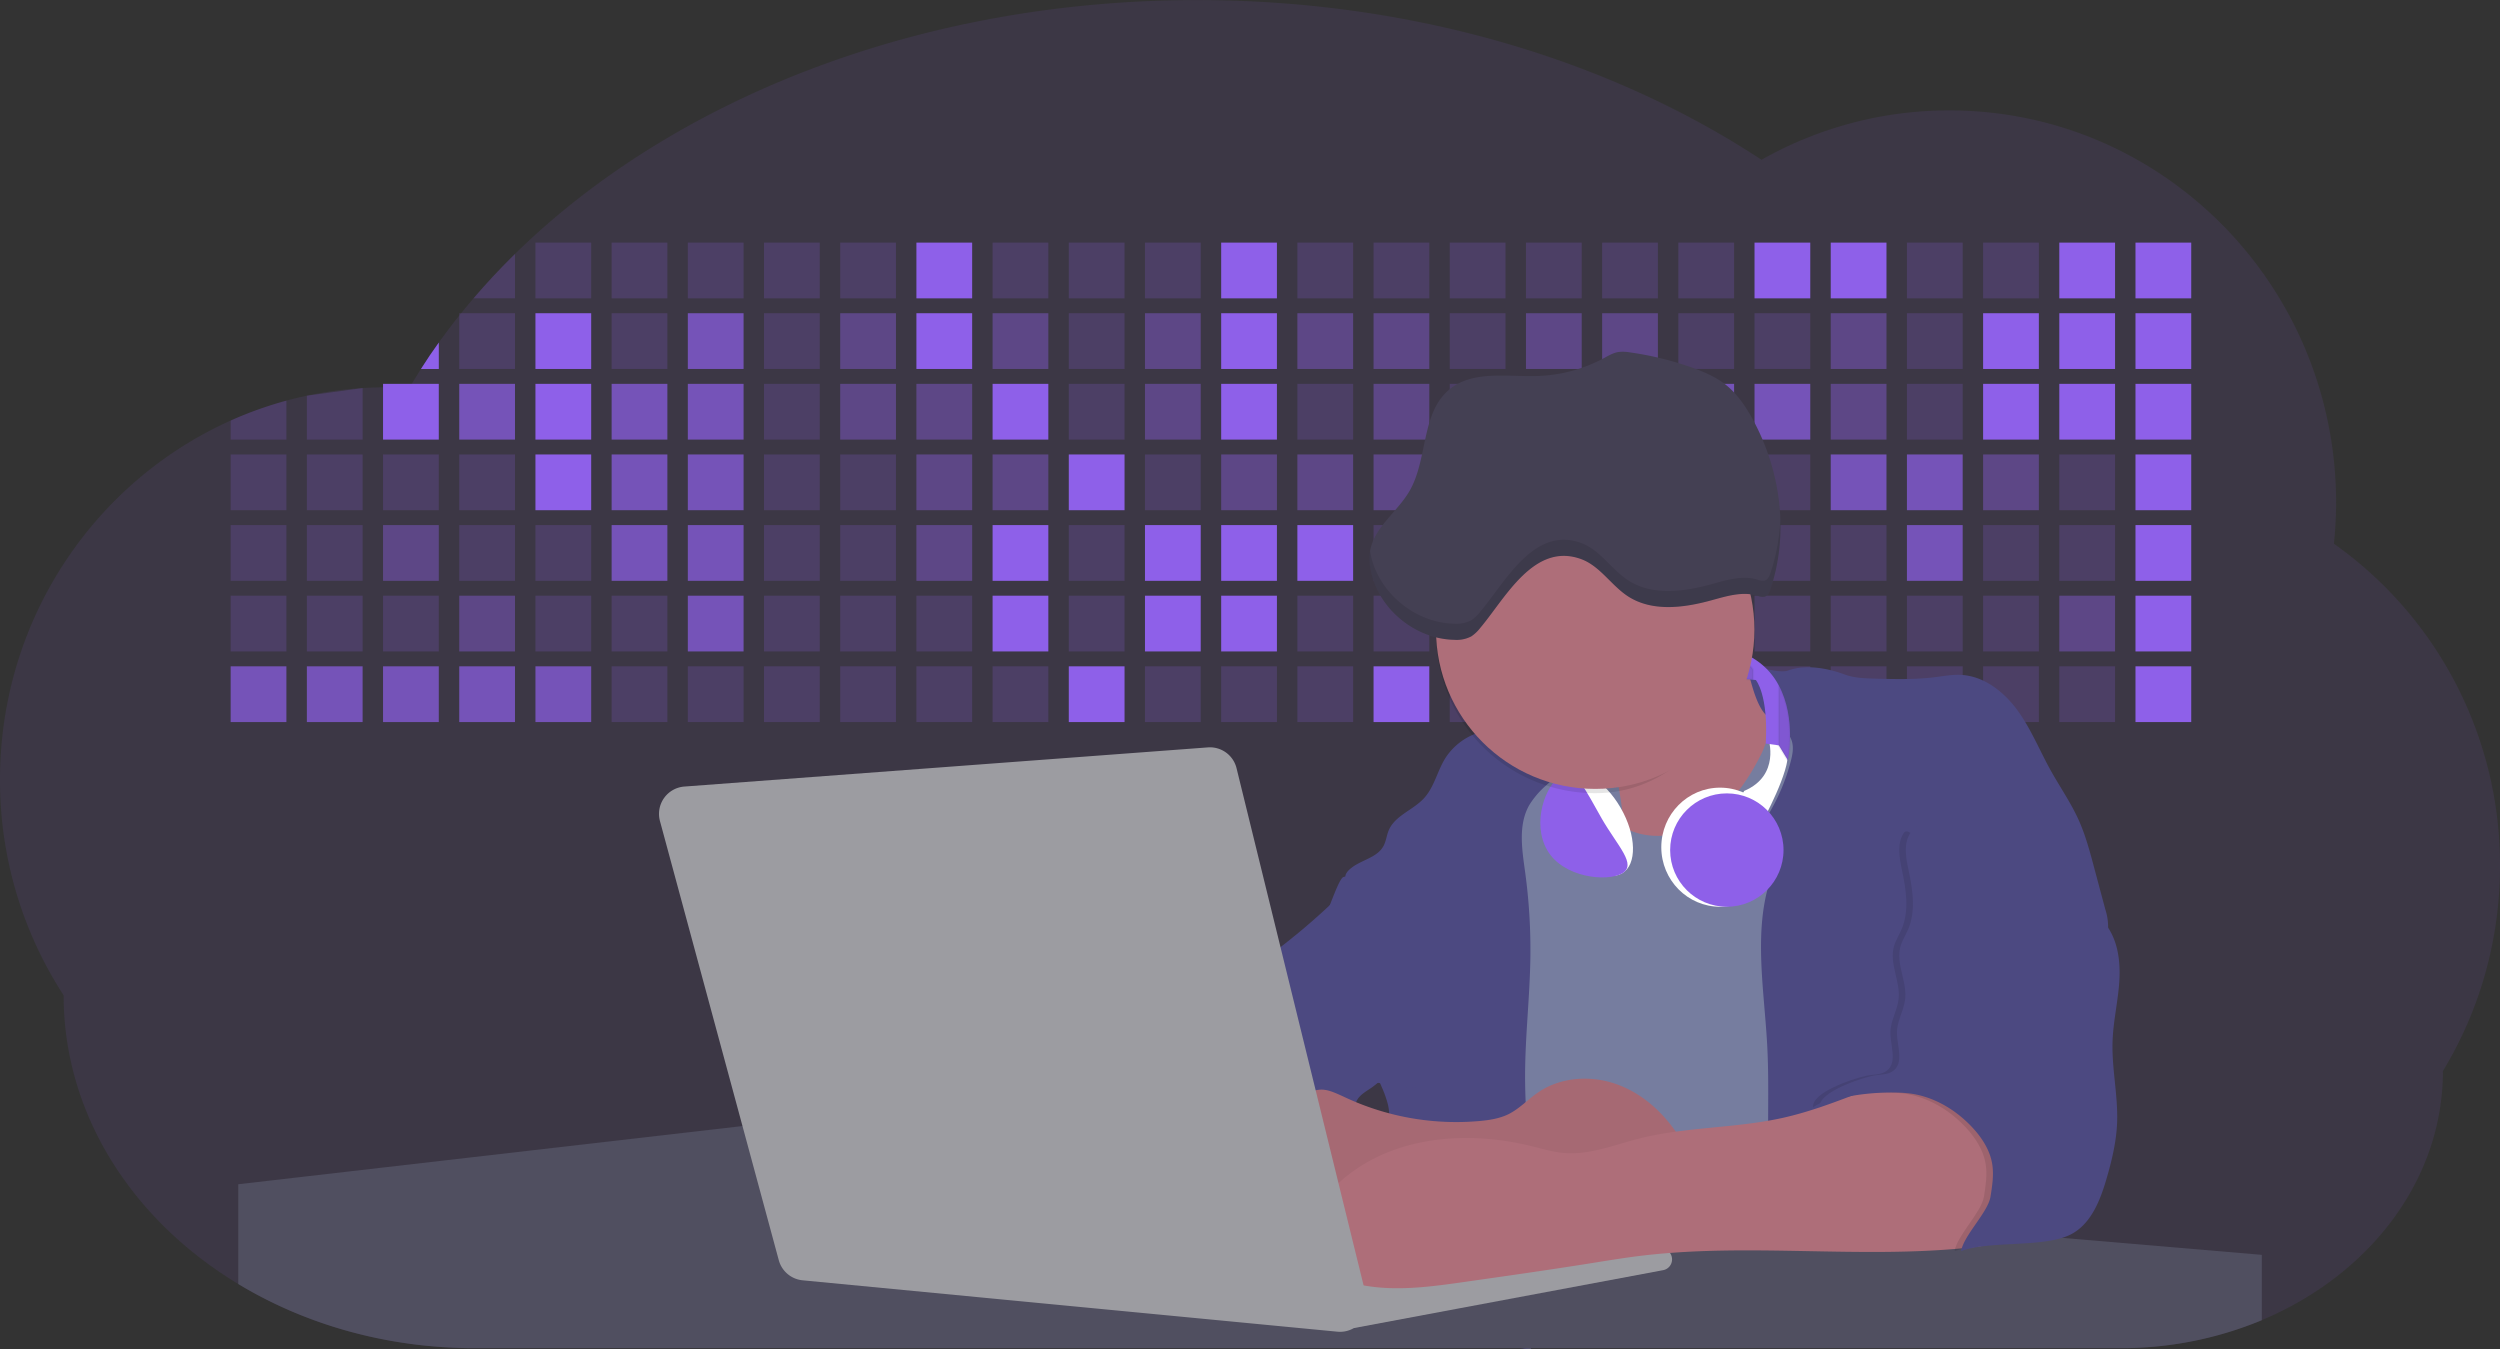 <svg id="aa7bae02-e79e-4d6b-a496-aba15f39787c" data-name="Layer 1" xmlns="http://www.w3.org/2000/svg" width="1144" height="617.32" viewBox="0 0 1144 617.32"><rect x="0" y="0" width="1144" height="617.32" fill="#333333" stroke="none"/><title>developer activity</title><path d="M1172,537.57a181.92,181.92,0,0,1-6.85,49.6,180.06,180.06,0,0,1-19.27,44.28c0,50.1-33.82,93.4-82.91,114a167.3,167.3,0,0,1-64.73,12.8H245.17c-40.25,0-77.55-10.86-108.14-29.36A185.76,185.76,0,0,1,112.2,711c-34-29.22-55.08-69.6-55.08-114.2A180.5,180.5,0,0,1,28,498.08c0-73.36,43.39-136.44,105.55-164.29a174.52,174.52,0,0,1,25.51-9.12q4.63-1.26,9.36-2.26a175.39,175.39,0,0,1,25.51-3.5q4.65-.29,9.35-.33H205c3.46,0,6.89.12,10.3.32l1.12-1.9q2.06-3.44,4.22-6.81,3.9-6.14,8.18-12.1,4.48-6.29,9.35-12.38l.83-1q2.76-3.44,5.64-6.8,9-10.49,19-20.35c72.11-70.68,185.08-116.18,312.08-116.18,98.82,0,189.15,27.55,258.34,73.07A174.18,174.18,0,0,1,920,191.86c97.74,0,177,80.37,177,179.51a184.9,184.9,0,0,1-1,18.78A180,180,0,0,1,1172,537.57Z" transform="translate(-28 -141.34)" fill="#8e60e9" opacity="0.1"/><path d="M263.66,257.52v20.35h-19Q253.59,267.39,263.66,257.52Z" transform="translate(-28 -141.34)" fill="#8e60e9" opacity="0.2"/><rect x="245.02" y="111.02" width="25.51" height="25.51" fill="#8e60e9" opacity="0.2"/><rect x="279.88" y="111.02" width="25.51" height="25.51" fill="#8e60e9" opacity="0.2"/><rect x="314.75" y="111.02" width="25.51" height="25.51" fill="#8e60e9" opacity="0.2"/><rect x="349.61" y="111.02" width="25.51" height="25.51" fill="#8e60e9" opacity="0.2"/><rect x="384.48" y="111.02" width="25.51" height="25.51" fill="#8e60e9" opacity="0.2"/><rect x="419.35" y="111.02" width="25.51" height="25.51" fill="#8e60e9"/><rect x="454.21" y="111.02" width="25.51" height="25.51" fill="#8e60e9" opacity="0.2"/><rect x="489.08" y="111.02" width="25.51" height="25.51" fill="#8e60e9" opacity="0.2"/><rect x="523.94" y="111.02" width="25.51" height="25.51" fill="#8e60e9" opacity="0.2"/><rect x="558.81" y="111.02" width="25.51" height="25.51" fill="#8e60e9"/><rect x="593.68" y="111.02" width="25.51" height="25.51" fill="#8e60e9" opacity="0.2"/><rect x="628.54" y="111.02" width="25.51" height="25.51" fill="#8e60e9" opacity="0.2"/><rect x="663.41" y="111.02" width="25.51" height="25.51" fill="#8e60e9" opacity="0.2"/><rect x="698.28" y="111.02" width="25.51" height="25.51" fill="#8e60e9" opacity="0.2"/><rect x="733.14" y="111.02" width="25.51" height="25.51" fill="#8e60e9" opacity="0.2"/><rect x="768.01" y="111.02" width="25.51" height="25.51" fill="#8e60e9" opacity="0.2"/><rect x="802.87" y="111.02" width="25.51" height="25.51" fill="#8e60e9"/><rect x="837.74" y="111.02" width="25.51" height="25.51" fill="#8e60e9"/><rect x="872.61" y="111.02" width="25.51" height="25.51" fill="#8e60e9" opacity="0.2"/><rect x="907.47" y="111.02" width="25.51" height="25.51" fill="#8e60e9" opacity="0.2"/><rect x="942.34" y="111.02" width="25.51" height="25.51" fill="#8e60e9"/><rect x="977.2" y="111.02" width="25.51" height="25.51" fill="#8e60e9"/><path d="M228.8,298.08v12.1h-8.18Q224.52,304,228.8,298.08Z" transform="translate(-28 -141.34)" fill="#8e60e9"/><rect x="210.15" y="143.33" width="25.51" height="25.51" fill="#8e60e9" opacity="0.2"/><rect x="245.02" y="143.33" width="25.51" height="25.51" fill="#8e60e9"/><rect x="279.88" y="143.33" width="25.51" height="25.51" fill="#8e60e9" opacity="0.2"/><rect x="314.75" y="143.33" width="25.51" height="25.51" fill="#8e60e9" opacity="0.7"/><rect x="349.61" y="143.33" width="25.51" height="25.51" fill="#8e60e9" opacity="0.2"/><rect x="384.48" y="143.33" width="25.51" height="25.51" fill="#8e60e9" opacity="0.4"/><rect x="419.35" y="143.33" width="25.51" height="25.51" fill="#8e60e9"/><rect x="454.21" y="143.33" width="25.51" height="25.51" fill="#8e60e9" opacity="0.4"/><rect x="489.08" y="143.33" width="25.51" height="25.51" fill="#8e60e9" opacity="0.2"/><rect x="523.94" y="143.33" width="25.51" height="25.51" fill="#8e60e9" opacity="0.4"/><rect x="558.81" y="143.33" width="25.51" height="25.51" fill="#8e60e9"/><rect x="593.68" y="143.33" width="25.51" height="25.51" fill="#8e60e9" opacity="0.4"/><rect x="628.54" y="143.33" width="25.51" height="25.51" fill="#8e60e9" opacity="0.4"/><rect x="663.41" y="143.33" width="25.51" height="25.51" fill="#8e60e9" opacity="0.2"/><rect x="698.28" y="143.33" width="25.51" height="25.51" fill="#8e60e9" opacity="0.4"/><rect x="733.14" y="143.33" width="25.51" height="25.51" fill="#8e60e9" opacity="0.4"/><rect x="768.01" y="143.33" width="25.51" height="25.51" fill="#8e60e9" opacity="0.2"/><rect x="802.87" y="143.33" width="25.51" height="25.51" fill="#8e60e9" opacity="0.2"/><rect x="837.74" y="143.33" width="25.51" height="25.51" fill="#8e60e9" opacity="0.4"/><rect x="872.61" y="143.33" width="25.51" height="25.51" fill="#8e60e9" opacity="0.2"/><rect x="907.47" y="143.33" width="25.51" height="25.51" fill="#8e60e9"/><rect x="942.34" y="143.33" width="25.51" height="25.51" fill="#8e60e9"/><rect x="977.2" y="143.33" width="25.51" height="25.51" fill="#8e60e9"/><path d="M159.06,324.67V342.5H133.55v-8.71A174.52,174.52,0,0,1,159.06,324.67Z" transform="translate(-28 -141.34)" fill="#8e60e9" opacity="0.2"/><polygon points="165.93 177.57 165.93 201.16 140.42 201.16 140.42 181.07 165.93 177.57" fill="#8e60e9" opacity="0.2"/><rect x="175.28" y="175.65" width="25.51" height="25.51" fill="#8e60e9"/><rect x="210.15" y="175.65" width="25.51" height="25.51" fill="#8e60e9" opacity="0.7"/><rect x="245.02" y="175.65" width="25.51" height="25.51" fill="#8e60e9"/><rect x="279.88" y="175.65" width="25.51" height="25.51" fill="#8e60e9" opacity="0.7"/><rect x="314.75" y="175.65" width="25.51" height="25.51" fill="#8e60e9" opacity="0.7"/><rect x="349.61" y="175.65" width="25.51" height="25.51" fill="#8e60e9" opacity="0.2"/><rect x="384.48" y="175.65" width="25.51" height="25.51" fill="#8e60e9" opacity="0.4"/><rect x="419.35" y="175.65" width="25.51" height="25.51" fill="#8e60e9" opacity="0.4"/><rect x="454.21" y="175.65" width="25.51" height="25.51" fill="#8e60e9"/><rect x="489.08" y="175.65" width="25.51" height="25.51" fill="#8e60e9" opacity="0.2"/><rect x="523.94" y="175.65" width="25.51" height="25.51" fill="#8e60e9" opacity="0.4"/><rect x="558.81" y="175.65" width="25.51" height="25.51" fill="#8e60e9"/><rect x="593.68" y="175.65" width="25.51" height="25.51" fill="#8e60e9" opacity="0.2"/><rect x="628.54" y="175.65" width="25.51" height="25.51" fill="#8e60e9" opacity="0.4"/><rect x="663.41" y="175.65" width="25.51" height="25.51" fill="#8e60e9" opacity="0.2"/><rect x="698.28" y="175.65" width="25.51" height="25.51" fill="#8e60e9"/><rect x="733.14" y="175.65" width="25.51" height="25.51" fill="#8e60e9" opacity="0.2"/><rect x="768.01" y="175.65" width="25.51" height="25.51" fill="#8e60e9" opacity="0.7"/><rect x="802.87" y="175.65" width="25.51" height="25.51" fill="#8e60e9" opacity="0.7"/><rect x="837.74" y="175.65" width="25.51" height="25.51" fill="#8e60e9" opacity="0.4"/><rect x="872.61" y="175.65" width="25.51" height="25.51" fill="#8e60e9" opacity="0.2"/><rect x="907.47" y="175.65" width="25.51" height="25.51" fill="#8e60e9"/><rect x="942.34" y="175.65" width="25.51" height="25.51" fill="#8e60e9"/><rect x="977.2" y="175.65" width="25.51" height="25.51" fill="#8e60e9"/><rect x="105.55" y="207.96" width="25.51" height="25.51" fill="#8e60e9" opacity="0.2"/><rect x="140.42" y="207.96" width="25.51" height="25.51" fill="#8e60e9" opacity="0.2"/><rect x="175.28" y="207.96" width="25.51" height="25.51" fill="#8e60e9" opacity="0.2"/><rect x="210.15" y="207.96" width="25.51" height="25.51" fill="#8e60e9" opacity="0.2"/><rect x="245.02" y="207.96" width="25.51" height="25.51" fill="#8e60e9"/><rect x="279.88" y="207.96" width="25.51" height="25.51" fill="#8e60e9" opacity="0.7"/><rect x="314.75" y="207.96" width="25.51" height="25.51" fill="#8e60e9" opacity="0.7"/><rect x="349.61" y="207.96" width="25.51" height="25.51" fill="#8e60e9" opacity="0.2"/><rect x="384.48" y="207.96" width="25.51" height="25.51" fill="#8e60e9" opacity="0.2"/><rect x="419.35" y="207.96" width="25.51" height="25.51" fill="#8e60e9" opacity="0.4"/><rect x="454.21" y="207.96" width="25.51" height="25.51" fill="#8e60e9" opacity="0.4"/><rect x="489.08" y="207.96" width="25.51" height="25.51" fill="#8e60e9"/><rect x="523.94" y="207.96" width="25.51" height="25.51" fill="#8e60e9" opacity="0.2"/><rect x="558.81" y="207.96" width="25.51" height="25.51" fill="#8e60e9" opacity="0.4"/><rect x="593.68" y="207.96" width="25.51" height="25.51" fill="#8e60e9" opacity="0.4"/><rect x="628.54" y="207.96" width="25.51" height="25.51" fill="#8e60e9" opacity="0.4"/><rect x="663.41" y="207.96" width="25.51" height="25.51" fill="#8e60e9" opacity="0.4"/><rect x="698.28" y="207.96" width="25.51" height="25.51" fill="#8e60e9" opacity="0.2"/><rect x="733.14" y="207.96" width="25.51" height="25.51" fill="#8e60e9" opacity="0.2"/><rect x="768.01" y="207.96" width="25.51" height="25.51" fill="#8e60e9" opacity="0.2"/><rect x="802.87" y="207.96" width="25.51" height="25.51" fill="#8e60e9" opacity="0.2"/><rect x="837.74" y="207.96" width="25.51" height="25.51" fill="#8e60e9" opacity="0.7"/><rect x="872.61" y="207.96" width="25.51" height="25.51" fill="#8e60e9" opacity="0.7"/><rect x="907.47" y="207.96" width="25.51" height="25.51" fill="#8e60e9" opacity="0.4"/><rect x="942.34" y="207.96" width="25.51" height="25.51" fill="#8e60e9" opacity="0.2"/><rect x="977.2" y="207.96" width="25.51" height="25.51" fill="#8e60e9"/><rect x="105.55" y="240.28" width="25.51" height="25.51" fill="#8e60e9" opacity="0.2"/><rect x="140.42" y="240.28" width="25.51" height="25.51" fill="#8e60e9" opacity="0.2"/><rect x="175.28" y="240.28" width="25.51" height="25.51" fill="#8e60e9" opacity="0.4"/><rect x="210.15" y="240.28" width="25.51" height="25.51" fill="#8e60e9" opacity="0.2"/><rect x="245.02" y="240.28" width="25.51" height="25.51" fill="#8e60e9" opacity="0.2"/><rect x="279.88" y="240.28" width="25.51" height="25.51" fill="#8e60e9" opacity="0.7"/><rect x="314.75" y="240.28" width="25.51" height="25.51" fill="#8e60e9" opacity="0.7"/><rect x="349.61" y="240.28" width="25.51" height="25.51" fill="#8e60e9" opacity="0.2"/><rect x="384.48" y="240.28" width="25.51" height="25.51" fill="#8e60e9" opacity="0.2"/><rect x="419.35" y="240.28" width="25.51" height="25.51" fill="#8e60e9" opacity="0.4"/><rect x="454.21" y="240.28" width="25.51" height="25.51" fill="#8e60e9"/><rect x="489.08" y="240.28" width="25.51" height="25.51" fill="#8e60e9" opacity="0.2"/><rect x="523.94" y="240.28" width="25.51" height="25.51" fill="#8e60e9"/><rect x="558.81" y="240.28" width="25.51" height="25.51" fill="#8e60e9"/><rect x="593.68" y="240.28" width="25.51" height="25.51" fill="#8e60e9"/><rect x="628.54" y="240.28" width="25.51" height="25.51" fill="#8e60e9" opacity="0.2"/><rect x="663.41" y="240.28" width="25.51" height="25.51" fill="#8e60e9"/><rect x="698.28" y="240.28" width="25.51" height="25.51" fill="#8e60e9" opacity="0.2"/><rect x="733.14" y="240.28" width="25.51" height="25.51" fill="#8e60e9" opacity="0.2"/><rect x="768.01" y="240.28" width="25.51" height="25.51" fill="#8e60e9" opacity="0.2"/><rect x="802.87" y="240.28" width="25.51" height="25.51" fill="#8e60e9" opacity="0.2"/><rect x="837.74" y="240.28" width="25.51" height="25.51" fill="#8e60e9" opacity="0.2"/><rect x="872.61" y="240.28" width="25.51" height="25.51" fill="#8e60e9" opacity="0.7"/><rect x="907.47" y="240.28" width="25.51" height="25.51" fill="#8e60e9" opacity="0.2"/><rect x="942.34" y="240.28" width="25.51" height="25.51" fill="#8e60e9" opacity="0.2"/><rect x="977.2" y="240.28" width="25.51" height="25.51" fill="#8e60e9"/><rect x="105.55" y="272.59" width="25.51" height="25.51" fill="#8e60e9" opacity="0.2"/><rect x="140.42" y="272.59" width="25.51" height="25.51" fill="#8e60e9" opacity="0.2"/><rect x="175.28" y="272.59" width="25.51" height="25.51" fill="#8e60e9" opacity="0.2"/><rect x="210.15" y="272.59" width="25.51" height="25.51" fill="#8e60e9" opacity="0.4"/><rect x="245.02" y="272.59" width="25.51" height="25.51" fill="#8e60e9" opacity="0.2"/><rect x="279.88" y="272.59" width="25.51" height="25.51" fill="#8e60e9" opacity="0.2"/><rect x="314.75" y="272.59" width="25.51" height="25.51" fill="#8e60e9" opacity="0.7"/><rect x="349.61" y="272.59" width="25.51" height="25.51" fill="#8e60e9" opacity="0.2"/><rect x="384.48" y="272.59" width="25.51" height="25.51" fill="#8e60e9" opacity="0.2"/><rect x="419.35" y="272.59" width="25.51" height="25.51" fill="#8e60e9" opacity="0.2"/><rect x="454.21" y="272.59" width="25.51" height="25.51" fill="#8e60e9"/><rect x="489.08" y="272.59" width="25.51" height="25.51" fill="#8e60e9" opacity="0.2"/><rect x="523.94" y="272.59" width="25.51" height="25.51" fill="#8e60e9"/><rect x="558.81" y="272.59" width="25.51" height="25.51" fill="#8e60e9"/><rect x="593.68" y="272.59" width="25.51" height="25.51" fill="#8e60e9" opacity="0.2"/><rect x="628.54" y="272.59" width="25.51" height="25.51" fill="#8e60e9" opacity="0.2"/><rect x="663.41" y="272.59" width="25.51" height="25.51" fill="#8e60e9" opacity="0.2"/><rect x="698.28" y="272.59" width="25.51" height="25.51" fill="#8e60e9" opacity="0.2"/><rect x="733.14" y="272.59" width="25.51" height="25.51" fill="#8e60e9" opacity="0.2"/><rect x="768.01" y="272.59" width="25.51" height="25.51" fill="#8e60e9" opacity="0.2"/><rect x="802.87" y="272.59" width="25.51" height="25.51" fill="#8e60e9" opacity="0.2"/><rect x="837.74" y="272.59" width="25.51" height="25.51" fill="#8e60e9" opacity="0.2"/><rect x="872.61" y="272.59" width="25.51" height="25.51" fill="#8e60e9" opacity="0.2"/><rect x="907.47" y="272.59" width="25.51" height="25.51" fill="#8e60e9" opacity="0.2"/><rect x="942.34" y="272.59" width="25.51" height="25.51" fill="#8e60e9" opacity="0.4"/><rect x="977.2" y="272.59" width="25.51" height="25.51" fill="#8e60e9"/><rect x="105.55" y="304.91" width="25.51" height="25.51" fill="#8e60e9" opacity="0.7"/><rect x="140.42" y="304.91" width="25.51" height="25.51" fill="#8e60e9" opacity="0.7"/><rect x="175.28" y="304.91" width="25.51" height="25.51" fill="#8e60e9" opacity="0.7"/><rect x="210.15" y="304.91" width="25.51" height="25.51" fill="#8e60e9" opacity="0.7"/><rect x="245.02" y="304.91" width="25.51" height="25.51" fill="#8e60e9" opacity="0.7"/><rect x="279.88" y="304.91" width="25.51" height="25.51" fill="#8e60e9" opacity="0.2"/><rect x="314.75" y="304.91" width="25.51" height="25.51" fill="#8e60e9" opacity="0.2"/><rect x="349.61" y="304.91" width="25.51" height="25.51" fill="#8e60e9" opacity="0.2"/><rect x="384.48" y="304.91" width="25.51" height="25.51" fill="#8e60e9" opacity="0.2"/><rect x="419.35" y="304.91" width="25.51" height="25.51" fill="#8e60e9" opacity="0.2"/><rect x="454.21" y="304.91" width="25.51" height="25.51" fill="#8e60e9" opacity="0.2"/><rect x="489.08" y="304.91" width="25.51" height="25.51" fill="#8e60e9"/><rect x="523.94" y="304.91" width="25.51" height="25.51" fill="#8e60e9" opacity="0.2"/><rect x="558.81" y="304.91" width="25.51" height="25.51" fill="#8e60e9" opacity="0.2"/><rect x="593.68" y="304.91" width="25.51" height="25.51" fill="#8e60e9" opacity="0.2"/><rect x="628.54" y="304.91" width="25.51" height="25.51" fill="#8e60e9"/><rect x="663.41" y="304.91" width="25.51" height="25.51" fill="#8e60e9" opacity="0.2"/><rect x="698.28" y="304.91" width="25.51" height="25.51" fill="#8e60e9" opacity="0.2"/><rect x="733.14" y="304.91" width="25.51" height="25.51" fill="#8e60e9" opacity="0.2"/><rect x="768.01" y="304.91" width="25.51" height="25.51" fill="#8e60e9" opacity="0.2"/><rect x="802.87" y="304.91" width="25.51" height="25.51" fill="#8e60e9" opacity="0.2"/><rect x="837.74" y="304.91" width="25.51" height="25.51" fill="#8e60e9" opacity="0.2"/><rect x="872.61" y="304.91" width="25.51" height="25.51" fill="#8e60e9" opacity="0.2"/><rect x="907.47" y="304.91" width="25.51" height="25.51" fill="#8e60e9" opacity="0.2"/><rect x="942.34" y="304.91" width="25.51" height="25.51" fill="#8e60e9" opacity="0.2"/><rect x="977.2" y="304.91" width="25.51" height="25.51" fill="#8e60e9"/><circle cx="734.52" cy="363.89" r="34.87" fill="#767d9f"/><path d="M760.71,460.87q5.22,22.78,8.86,45.9c.73,4.58,1.38,9.41-.28,13.74-1.39,3.61-4.22,6.43-6.44,9.59s-3.9,7.21-2.55,10.83,5.29,5.6,9.05,6.62c10.76,2.9,22.23.79,32.94-2.35a53.29,53.29,0,0,0,13.81-5.72c4.54-2.88,8.26-6.88,11.68-11,15.61-18.93,25.83-41.65,35.45-64.23a39.12,39.12,0,0,1-33.11-13.34c-3.94-4.63-6.83-11.08-4.61-16.74-6.51,3.57-14.24,3.81-21.25,6.25a75.49,75.49,0,0,0-12.5,6.15q-7.18,4.15-14.28,8.46C772.07,458.29,767,461.19,760.71,460.87Z" transform="translate(-28 -141.34)" fill="#ae6e79"/><path d="M833.64,487.05c-6.11,11.89-14.06,23.32-25.41,30.4s-26.63,9-38,2c-5.6-3.42-9.84-8.62-14.73-13s-11-8.13-17.57-7.56c-7.24.63-12.91,6.28-17.76,11.69-7.36,8.22-14.47,16.79-19.68,26.52-10,18.7-12.37,40.56-11.93,61.76s3.51,42.29,3.58,63.49c.1,26.08-4.32,51.95-8.79,77.64,41.1-5.06,82.25,6,123.44,10.19,26.36,2.71,52.92,2.65,79.42,2.58,4.66,0,9.62-.12,13.5-2.7a18.2,18.2,0,0,0,5.59-6.64c3.66-6.75,5.13-14.45,6.15-22.06,2.59-19.22,2.67-38.68,2.74-58.08.18-47,.35-94.17-5.62-140.8-1.47-11.47-3.35-23-7.75-33.73s-11.58-20.6-21.62-26.35c-6.45-3.7-21.4-10.14-29-6.41C841.67,460.15,837.73,479.09,833.64,487.05Z" transform="translate(-28 -141.34)" fill="#767d9f"/><path d="M836.68,619.77c-1.55-29-7.86-59.95,5.57-85.69,3.3-6.32-8.54-14.21-4.88-20.33a92.08,92.08,0,0,0,10.06-23.93c.76-2.89,1.37-5.95.65-8.85-1.33-5.29-6.56-8.44-11-11.66-4.9-3.56-7.42-14.41-9-20.28s12.57,1.2,18.26-.89c7.9-2.89,17.94-1.07,25.82,1.86,4.4,1.62,9.18,1.76,13.87,1.88,9.11.24,18.25.47,27.29-.65,4.06-.51,8.13-1.28,12.21-1.05,10.41.59,19.46,7.71,25.62,16.13s10.08,18.23,15.13,27.35c4.21,7.6,9.23,14.78,12.82,22.69,3.18,7,5.19,14.52,7.18,22l5.13,19.19a25.58,25.58,0,0,1,1.26,8.51c-.26,3.07-1.62,5.93-3,8.66A164.12,164.12,0,0,1,971,603.2c-10.79,13.23-23.89,25.16-30.3,41-2.5,6.17-3.89,12.73-5.16,19.27a707.94,707.94,0,0,0-10.9,79.15,174.2,174.2,0,0,0-36.52-12.21,177.61,177.61,0,0,0-19-3c-5.59-.58-12.8.52-18.12-1-8.9-2.53-9.88-17.58-11.23-25.46-2.16-12.55-2.59-25.32-2.67-38C837,648.53,837.45,634.14,836.68,619.77Z" transform="translate(-28 -141.34)" fill="#4c4981"/><path d="M641.23,565.54c4.21,24,8.85,48.07,18,70.62-.23.22-.46.42-.69.62-.81.69-1.65,1.34-2.53,2-2.05,1.44-4.3,2.66-6,4.54a8,8,0,0,0-1.5,2.45,5.48,5.48,0,0,0,0,4.47c-4.77,2.11-10.31,1.46-15.66,1.26-4.61-.17-9.08,0-12.78,2.53-5.14,3.54-6.69,10.34-7.52,16.52q-.46,3.38-.79,6.77-.32,3.15-.52,6.32a188.61,188.61,0,0,0-.19,21q.08,1.92.21,3.84c-16.34-.39-31.23-8.91-45.32-17.19-3.22-1.89-6.54-3.88-8.63-7A15.8,15.8,0,0,1,555,674c0-.51.09-1,.16-1.52a41.58,41.58,0,0,1,2.29-8.68,107.2,107.2,0,0,1,19.19-32.65c3.58-4.18,7.61-8.27,9.28-13.52.73-2.29,1-4.72,1.74-7,3.32-9.88,15.3-14.55,19.4-24.14,1-2.29,1.46-4.8,2.7-7a17.63,17.63,0,0,1,4.25-4.75c.73-.61,1.49-1.2,2.24-1.79q10.54-8.26,20.31-17.45,1.82-1.71,3.6-3.46A59.48,59.48,0,0,0,641.23,565.54Z" transform="translate(-28 -141.34)" fill="#4c4981"/><path d="M742,494.56c-1.44,1.52-3,2.95-4.53,4.37l-.41.37-1.62,1.5a39,39,0,0,0-7.55,8.79l-.17.28c-5.1,9.13-3.21,20.37-1.79,30.74a261.55,261.55,0,0,1,2.37,39c-.26,18-2.38,35.88-2.42,53.86,0,4.08.09,8.15.27,12.23.29,6.63.79,13.25,1.39,19.87.65,7.26,1.43,14.51,2.16,21.76.58,5.61,1.13,11.21,1.59,16.81.23,2.9.45,5.79.63,8.69.21,3.4.38,6.81.48,10.21h0c.07,2.16.11,4.31.11,6.47,0,1.23,0,2.45,0,3.67q0,3.51-.19,7-.2,4.49-.61,9c-.31,3.27-.86,6.84-3.16,9.14-.14.14-.29.27-.44.4l-3.24-.4a332.72,332.72,0,0,0-67.3-1.2c.49-3.38.94-6.75,1.38-10.14.2-1.6.4-3.21.59-4.82q.33-2.76.63-5.52c.23-2,.44-4,.64-6q.78-7.73,1.37-15.47.87-11.29,1.32-22.62.22-5.41.34-10.83.17-6.72.16-13.45,0-6.54-.11-13.1c0-1.44-.06-2.88-.18-4.31a27.35,27.35,0,0,0-.53-3.83,49.87,49.87,0,0,0-3-8.48c-.22-.52-.43-1-.64-1.55-.12-.27-.23-.55-.34-.82,5.76-5.13,9.86-12,13.8-18.76,6.39-10.89,12.93-22.26,14-34.84s-5.18-26.71-17.2-30.55c-3.27-1-6.73-1.28-10.1-1.87-3.18-.56-9.81-1.83-13.49-4.11q-3,3.08-6,6.05a22.15,22.15,0,0,1,2.17-8.71l1.42.07a2.71,2.71,0,0,1-.16-1c0-1.07.74-2.28,2.32-3.62,4.71-4,12.12-4.89,15.09-10.3,1.24-2.25,1.45-4.93,2.45-7.29,2.87-6.73,11.11-9.21,16.07-14.59s6.2-13,10.21-19a28.62,28.62,0,0,1,12-10c.4-.19.81-.38,1.22-.55,8.3-3.55,18.16-4.36,26.76-4.34,3.34,0,12,.1,16.24,1.79a5.32,5.32,0,0,1,1.85,1.13C752.37,480.61,745.34,491,742,494.56Z" transform="translate(-28 -141.34)" fill="#4c4981"/><path d="M642.72,542.69a60.88,60.88,0,0,1,46.74,4.87c7.2,4,13.66,9.58,17.62,16.78,5.95,10.8,5.69,23.82,5.27,36.15-.21,6.17-.48,12.56-3.2,18.1C706,625,700.06,629.4,694,633a42.24,42.24,0,0,1-12.32,5.33c-6.72,1.46-13.7.22-20.47-1-7.36-1.36-15.26-3-20.37-8.48-3-3.18-4.64-7.31-6.26-11.35q-3.49-8.75-7-17.48c-4.05-10.11-5.42-18.52-.07-28.37,2.43-4.49,5.4-8.69,7.8-13.21C636.51,556.14,640.81,543.28,642.72,542.69Z" transform="translate(-28 -141.34)" fill="#4c4981"/><path d="M1063,715.56v29.9a167.3,167.3,0,0,1-64.73,12.8H728.58c-.14.14-.29.27-.44.4l-3.24-.4H245.17c-40.25,0-77.55-10.86-108.14-29.36V683.25l230.72-26.63.18,0L502.29,668l34.77,3,18.06,1.53,37.38,3.17,19.23,1.63,28,2.38,3.94.33,20.18,1.71L691.23,684l38.5,3.26,64.18,5.45,45.15,3.83,74.14,6.29,14.1,1.19,1.52.13,1.32.11,18.62,1.58,20.44,1.74,2.37.2Z" transform="translate(-28 -141.34)" fill="#504f60"/><polygon points="764 573.12 474.86 523.77 463.65 580.46 596.19 596.33 637 601.44 749.26 579.33 764 573.12" fill="#9c9ca1"/><path d="M642.33,739.94l144.86-27.23a5,5,0,0,1,5.94,4.93h0a5,5,0,0,1-4.09,4.93L647.57,749.06Z" transform="translate(-28 -141.34)" fill="#9c9ca1"/><path d="M705.17,654.31c4.51-.42,9.08-1.13,13.14-3.13,5-2.49,8.89-6.78,13.52-9.94,10.18-7,23.8-7.94,35.47-3.92s21.41,12.63,28.23,22.91c4.53,6.85,7.93,15.59,4.73,23.15a30.51,30.51,0,0,1-4.12,6.44l-8.34,10.9a29,29,0,0,1-5.66,6.09c-3.12,2.27-7,3.2-10.82,3.76-10.15,1.48-20.48.64-30.71,1.32-17.57,1.17-34.73,6.83-52.34,6.64-10.12-.11-20.11-2.15-30-4.19l-43.77-9c-7.62-1.56-16.23-3.84-19.82-10.75-1.61-3.11-1.91-6.71-2.1-10.21-.52-9.64,0-20.36,6.68-27.31,6.28-6.52,16.21-8.58,23.71-13.4,9.18-5.91,12.21-4,21.89.44A120,120,0,0,0,705.17,654.31Z" transform="translate(-28 -141.34)" fill="#ae6e79"/><path d="M705.17,654.31c4.51-.42,9.08-1.13,13.14-3.13,5-2.49,8.89-6.78,13.52-9.94,10.18-7,23.8-7.94,35.47-3.92s21.41,12.63,28.23,22.91c4.53,6.85,7.93,15.59,4.73,23.15a30.51,30.51,0,0,1-4.12,6.44l-8.34,10.9a29,29,0,0,1-5.66,6.09c-3.12,2.27-7,3.2-10.82,3.76-10.15,1.48-20.48.64-30.71,1.32-17.57,1.17-34.73,6.83-52.34,6.64-10.12-.11-20.11-2.15-30-4.19l-43.77-9c-7.62-1.56-16.23-3.84-19.82-10.75-1.61-3.11-1.91-6.71-2.1-10.21-.52-9.64,0-20.36,6.68-27.31,6.28-6.52,16.21-8.58,23.71-13.4,9.18-5.91,12.21-4,21.89.44A120,120,0,0,0,705.17,654.31Z" transform="translate(-28 -141.34)" opacity="0.05"/><path d="M880.94,640.6c-12.28,4.75-24.63,9.52-37.49,12.35-21.56,4.75-44.12,4-65.51,9.43-11.3,2.88-22.53,7.52-34.14,6.58-5.19-.42-10.2-2-15.25-3.2-28.37-7-60.62-4.73-83.66,13.27-7.88,6.15-14.33,13.82-20.18,22a14.7,14.7,0,0,0,5.91,21.88A86.62,86.62,0,0,0,659,730.48c13.13,1.16,26.32-.7,39.38-2.56,19.38-2.75,38.77-5.51,58.1-8.6,6.94-1.11,13.88-2.26,20.86-3.14,50.23-6.35,101.37,1.37,151.73-3.93,5.09-.54,10.27-1.24,14.9-3.41,11.72-5.5,17.52-20,15.1-32.74s-11.76-23.33-23-29.83c-9.42-5.47-19.58-7.68-30.07-10C896.26,634,890.32,637,880.94,640.6Z" transform="translate(-28 -141.34)" fill="#ae6e79"/><path d="M988.67,564.44c5.54,7.26,6.72,17,6.12,26.09s-2.76,18.08-3.08,27.21c-.44,12.52,2.58,25,2.07,37.48-.36,8.73-2.43,17.29-4.88,25.67-2.89,9.89-7.07,20.52-16.2,25.27-12.12,6.31-37.54,2.76-50.29,7.7,1.16-7.23,12.28-17.7,13.44-24.93.8-5,1.61-10.14.75-15.15-1.1-6.39-4.85-12.06-9.3-16.78-7.08-7.51-16.32-13.16-26.47-15s-35-.33-43.12,6.08c-1-6.62,17.6-13,24.14-14.43,3.26-.73,7-.32,9.61-2.39,5-3.92,1.37-11.73,1.61-18,.19-5,3.11-9.58,3.7-14.58,1-8-4.22-16.15-2.17-24,.76-2.9,2.45-5.45,3.62-8.21,3.56-8.45,2-18.09.1-27.07-1.18-5.64-2.33-12,.81-16.81,2.91-4.49,11.17,11.5,16.46,10.76,17.47-2.45,33.28-15.4,47.39-4.8,7.19,5.4,8.13,11,11,18.71C976.77,554.6,984,558.36,988.67,564.44Z" transform="translate(-28 -141.34)" opacity="0.1"/><path d="M991.67,564.44c5.54,7.26,6.72,17,6.12,26.09s-2.76,18.08-3.08,27.21c-.44,12.52,2.58,25,2.07,37.48-.36,8.73-2.43,17.29-4.88,25.67-2.89,9.89-7.07,20.52-16.2,25.27-12.12,6.31-37.54,2.76-50.29,7.7,1.16-7.23,12.28-17.7,13.44-24.93.8-5,1.61-10.14.75-15.15-1.1-6.39-4.85-12.06-9.3-16.78-7.08-7.51-16.32-13.16-26.47-15s-35-.33-43.12,6.08c-1-6.62,17.6-13,24.14-14.43,3.26-.73,7-.32,9.61-2.39,5-3.92,1.37-11.73,1.61-18,.19-5,3.11-9.58,3.7-14.58,1-8-4.22-16.15-2.17-24,.76-2.9,2.45-5.45,3.62-8.21,3.56-8.45,2-18.09.1-27.07-1.18-5.64-2.33-12,.81-16.81,2.91-4.49,8.6-6.19,13.89-6.94a68.42,68.42,0,0,1,50,12.9c7.19,5.4,8.13,11,11,18.71C979.77,554.6,987,558.36,991.67,564.44Z" transform="translate(-28 -141.34)" fill="#4c4981"/><path d="M330,517.06,384.37,718a12.55,12.55,0,0,0,10.91,9.21L640,750.72a12.54,12.54,0,0,0,13.38-15.48L593.84,492.86a12.54,12.54,0,0,0-13.12-9.51L341.13,501.27A12.54,12.54,0,0,0,330,517.06Z" transform="translate(-28 -141.34)" fill="#9c9ca1"/><ellipse cx="787.11" cy="387.68" rx="26.9" ry="27.25" fill="#fff"/><path d="M837.2,479.31s5.67,16.86-11.06,23.95L824,507l10.48,10.34S847.4,493.77,846,485.4C846,485.4,844,476.9,837.2,479.31Z" transform="translate(-28 -141.34)" fill="#fff"/><circle cx="790.2" cy="388.99" r="25.94" fill="#8e60e9"/><path d="M846.13,489.23l-4.12-6.8-6-.85c1.28-22.39-4.53-29.06-4.53-29.06l-1.35-.13-5.88-.57-11.06-11.48v-3.26c15.54,1.85,24.13,9.23,28.77,17.88C850.16,470.14,846.13,489.23,846.13,489.23Z" transform="translate(-28 -141.34)" fill="#8e60e9"/><path d="M830.18,448.27v4.12l-5.88-.57-11.06-11.48S830.35,444.17,830.18,448.27Z" transform="translate(-28 -141.34)" stroke="#4c4981" stroke-miterlimit="10" opacity="0.1"/><path d="M846.13,489.23l-4.12-6.8V455C850.16,470.14,846.13,489.23,846.13,489.23Z" transform="translate(-28 -141.34)" stroke="#4c4981" stroke-miterlimit="10" opacity="0.1"/><ellipse cx="757.11" cy="518.2" rx="14.43" ry="26.32" transform="translate(-185.67 306.64) rotate(-30)" fill="#fff"/><path d="M761,516c7.27,12.59,16.19,21,9.29,25s-27,2-34.27-10.6-.67-30,6.23-34S753.72,503.38,761,516Z" transform="translate(-28 -141.34)" fill="#8e60e9"/><path d="M825.73,425.3c0,40.23-27.53,79-67.76,79a72.85,72.85,0,0,1,0-145.7C798.2,358.64,825.73,385.06,825.73,425.3Z" transform="translate(-28 -141.34)" opacity="0.1"/><circle cx="729.97" cy="288.15" r="72.85" fill="#ae6e79"/><path d="M751.57,397.21c8.67,3.19,13.8,12.15,21.58,17.14,11,7,25.32,5.19,37.88,1.73,7-1.91,14.32-4.24,21.21-2.12a6,6,0,0,0,3.23.46c1.5-.43,2.24-2.09,2.73-3.57,8.52-25.4,4.69-54.17-8.17-77.67-3.32-6.06-7.3-11.92-12.78-16.13-4.32-3.31-9.4-5.48-14.52-7.33a145,145,0,0,0-28.88-7.13,17.94,17.94,0,0,0-5.27-.17c-2.41.39-4.57,1.69-6.72,2.85A68.78,68.78,0,0,1,732,313.38c-14,.53-30-2.77-40.79,6.21-13,10.77-9.76,31.78-18.19,46.4-5.58,9.67-16.34,16.69-18.11,27.7a25.57,25.57,0,0,0,.63,10.07c4.12,16.94,20.52,30.06,38,30.37a14.42,14.42,0,0,0,7.76-1.59,17.55,17.55,0,0,0,4.09-3.89C716.84,415.09,729.94,389.25,751.57,397.21Z" transform="translate(-28 -141.34)" fill="#444053"/><path d="M838.2,403.48c-.49,1.48-1.23,3.14-2.73,3.57a6,6,0,0,1-3.23-.46c-6.89-2.12-14.25.21-21.2,2.12-12.57,3.46-26.92,5.31-37.88-1.73-7.79-5-12.91-14-21.59-17.14-21.63-8-34.73,17.88-46.21,31.44a17.55,17.55,0,0,1-4.09,3.89,14.42,14.42,0,0,1-7.76,1.59c-17.42-.31-33.83-13.43-38-30.37-.23-1-.43-2-.58-3,0,.09,0,.17-.05.26a25.57,25.57,0,0,0,.63,10.07c4.12,16.94,20.53,30.06,38,30.37a14.42,14.42,0,0,0,7.76-1.59,17.55,17.55,0,0,0,4.09-3.89c11.48-13.56,24.58-39.4,46.21-31.44,8.68,3.19,13.8,12.15,21.59,17.14,11,7,25.31,5.19,37.88,1.73,7-1.91,14.31-4.24,21.2-2.12a6,6,0,0,0,3.23.46c1.5-.43,2.24-2.09,2.73-3.57a90.29,90.29,0,0,0,4.48-32.26A88.8,88.8,0,0,1,838.2,403.48Z" transform="translate(-28 -141.34)" opacity="0.1"/></svg>